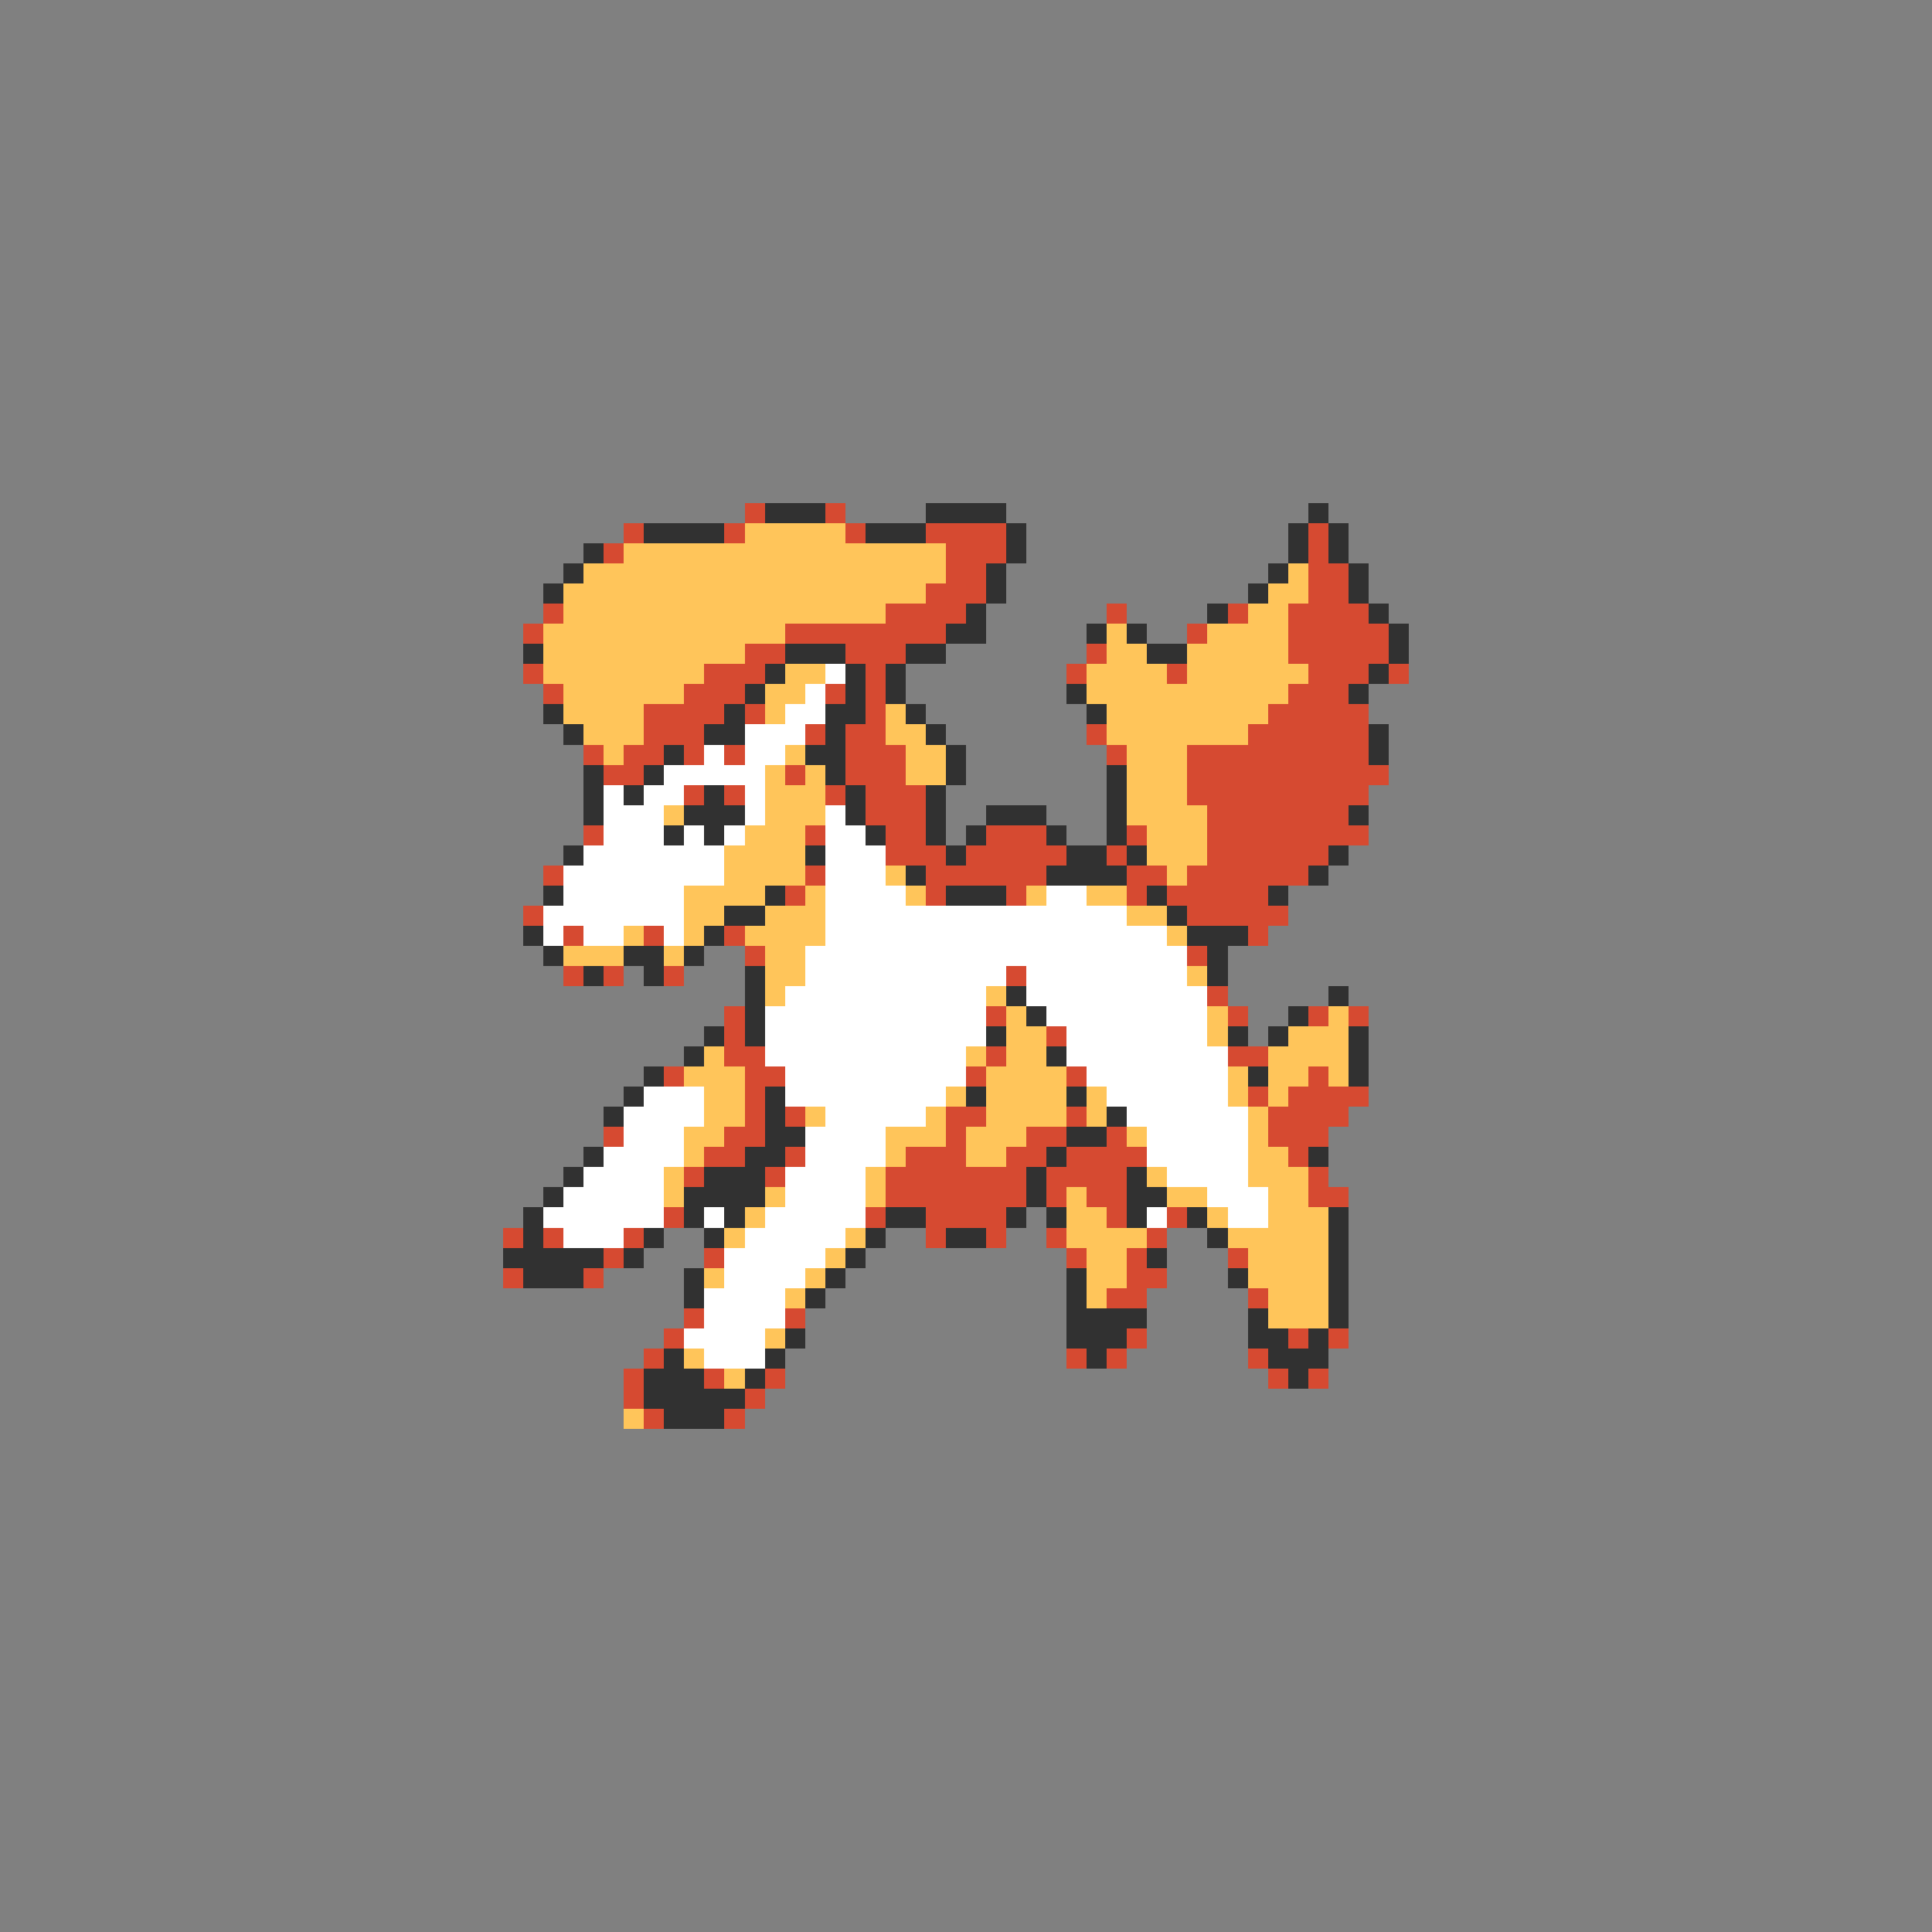 <svg xmlns="http://www.w3.org/2000/svg" viewBox="0 -0.5 96 96" shape-rendering="crispEdges">
<rect x="0" y="-0.5" width="96" height="96" fill="#808080" stroke="none"/>
<path stroke="#d64a31" d="M37 25h1M41 25h1M31 26h1M36 26h1M42 26h1M46 26h4M65 26h1M30 27h1M47 27h3M65 27h1M47 28h2M65 28h2M46 29h3M65 29h2M27 30h1M44 30h4M55 30h1M61 30h1M64 30h4M26 31h1M39 31h8M59 31h1M64 31h5M37 32h2M42 32h3M54 32h1M64 32h5M26 33h1M35 33h3M43 33h1M53 33h1M58 33h1M65 33h3M69 33h1M27 34h1M34 34h3M41 34h1M43 34h1M64 34h3M32 35h4M37 35h1M43 35h1M63 35h5M32 36h3M40 36h1M42 36h2M54 36h1M62 36h6M29 37h1M31 37h2M34 37h1M36 37h1M42 37h3M55 37h1M59 37h9M30 38h2M39 38h1M42 38h3M59 38h10M34 39h1M36 39h1M41 39h1M43 39h3M59 39h9M43 40h3M60 40h7M29 41h1M40 41h1M44 41h2M49 41h3M56 41h1M60 41h8M44 42h3M48 42h5M55 42h1M60 42h6M27 43h1M40 43h1M46 43h6M56 43h2M59 43h6M39 44h1M46 44h1M50 44h1M56 44h1M58 44h5M26 45h1M59 45h5M28 46h1M32 46h1M36 46h1M62 46h1M37 47h1M59 47h1M28 48h1M30 48h1M33 48h1M50 48h1M60 49h1M36 50h1M49 50h1M61 50h1M65 50h1M67 50h1M36 51h1M52 51h1M36 52h2M49 52h1M61 52h2M33 53h1M37 53h2M48 53h1M53 53h1M65 53h1M37 54h1M62 54h1M64 54h4M37 55h1M39 55h1M47 55h2M53 55h1M63 55h4M30 56h1M36 56h2M47 56h1M51 56h2M55 56h1M63 56h3M35 57h2M39 57h1M45 57h3M50 57h2M53 57h4M64 57h1M34 58h1M38 58h1M44 58h7M52 58h4M65 58h1M44 59h7M52 59h1M54 59h2M65 59h2M33 60h1M43 60h1M46 60h4M55 60h1M58 60h1M25 61h1M27 61h1M31 61h1M46 61h1M49 61h1M52 61h1M57 61h1M30 62h1M35 62h1M53 62h1M56 62h1M61 62h1M25 63h1M29 63h1M56 63h2M55 64h2M62 64h1M34 65h1M39 65h1M33 66h1M56 66h1M64 66h1M66 66h1M32 67h1M53 67h1M55 67h1M62 67h1M31 68h1M35 68h1M38 68h1M63 68h1M65 68h1M31 69h1M37 69h1M32 70h1M36 70h1" />
<path stroke="#313131" d="M38 25h3M46 25h4M65 25h1M32 26h4M43 26h3M50 26h1M64 26h1M66 26h1M29 27h1M50 27h1M64 27h1M66 27h1M28 28h1M49 28h1M63 28h1M67 28h1M27 29h1M49 29h1M62 29h1M67 29h1M48 30h1M60 30h1M68 30h1M47 31h2M54 31h1M56 31h1M69 31h1M26 32h1M39 32h3M45 32h2M57 32h2M69 32h1M38 33h1M42 33h1M44 33h1M68 33h1M37 34h1M42 34h1M44 34h1M53 34h1M67 34h1M27 35h1M36 35h1M41 35h2M45 35h1M54 35h1M28 36h1M35 36h2M41 36h1M46 36h1M68 36h1M33 37h1M40 37h2M47 37h1M68 37h1M29 38h1M32 38h1M41 38h1M47 38h1M55 38h1M29 39h1M31 39h1M35 39h1M42 39h1M46 39h1M55 39h1M29 40h1M34 40h3M42 40h1M46 40h1M49 40h3M55 40h1M67 40h1M33 41h1M35 41h1M43 41h1M46 41h1M48 41h1M52 41h1M55 41h1M28 42h1M40 42h1M47 42h1M53 42h2M56 42h1M66 42h1M45 43h1M52 43h4M65 43h1M27 44h1M38 44h1M47 44h3M57 44h1M63 44h1M36 45h2M58 45h1M26 46h1M35 46h1M59 46h3M27 47h1M31 47h2M34 47h1M60 47h1M29 48h1M32 48h1M37 48h1M60 48h1M37 49h1M50 49h1M66 49h1M37 50h1M51 50h1M64 50h1M35 51h1M37 51h1M49 51h1M61 51h1M63 51h1M67 51h1M34 52h1M52 52h1M67 52h1M32 53h1M62 53h1M67 53h1M31 54h1M38 54h1M48 54h1M53 54h1M30 55h1M38 55h1M55 55h1M38 56h2M53 56h2M29 57h1M37 57h2M52 57h1M65 57h1M28 58h1M35 58h3M51 58h1M56 58h1M27 59h1M34 59h4M51 59h1M56 59h2M26 60h1M34 60h1M36 60h1M44 60h2M50 60h1M52 60h1M56 60h1M59 60h1M66 60h1M26 61h1M32 61h1M35 61h1M43 61h1M47 61h2M60 61h1M66 61h1M25 62h5M31 62h1M42 62h1M57 62h1M66 62h1M26 63h3M34 63h1M41 63h1M53 63h1M61 63h1M66 63h1M34 64h1M40 64h1M53 64h1M66 64h1M53 65h4M62 65h1M66 65h1M39 66h1M53 66h3M62 66h2M65 66h1M33 67h1M38 67h1M54 67h1M63 67h3M32 68h3M37 68h1M64 68h1M32 69h5M33 70h3" />
<path stroke="#ffc55a" d="M37 26h5M31 27h16M29 28h18M64 28h1M28 29h18M63 29h2M28 30h16M62 30h2M27 31h12M55 31h1M60 31h4M27 32h10M55 32h2M59 32h5M27 33h8M39 33h2M54 33h4M59 33h6M28 34h6M38 34h2M54 34h10M28 35h4M38 35h1M44 35h1M55 35h8M29 36h3M44 36h2M55 36h7M30 37h1M39 37h1M45 37h2M56 37h3M38 38h1M40 38h1M45 38h2M56 38h3M38 39h3M56 39h3M33 40h1M38 40h3M56 40h4M37 41h3M57 41h3M36 42h4M57 42h3M36 43h4M44 43h1M58 43h1M34 44h4M40 44h1M45 44h1M51 44h1M54 44h2M34 45h2M38 45h3M56 45h2M31 46h1M34 46h1M37 46h4M58 46h1M28 47h3M33 47h1M38 47h2M38 48h2M59 48h1M38 49h1M49 49h1M50 50h1M60 50h1M66 50h1M50 51h2M60 51h1M64 51h3M35 52h1M48 52h1M50 52h2M63 52h4M34 53h3M49 53h4M61 53h1M63 53h2M66 53h1M35 54h2M47 54h1M49 54h4M54 54h1M61 54h1M63 54h1M35 55h2M40 55h1M46 55h1M49 55h4M54 55h1M62 55h1M34 56h2M44 56h3M48 56h3M56 56h1M62 56h1M34 57h1M44 57h1M48 57h2M62 57h2M33 58h1M43 58h1M57 58h1M62 58h3M33 59h1M38 59h1M43 59h1M53 59h1M58 59h2M63 59h2M37 60h1M53 60h2M60 60h1M63 60h3M36 61h1M42 61h1M53 61h4M61 61h5M41 62h1M54 62h2M62 62h4M35 63h1M40 63h1M54 63h2M62 63h4M39 64h1M54 64h1M63 64h3M63 65h3M38 66h1M34 67h1M36 68h1M31 70h1" />
<path stroke="#ffffff" d="M41 33h1M40 34h1M39 35h2M37 36h3M35 37h1M37 37h2M33 38h5M30 39h1M32 39h2M37 39h1M30 40h3M37 40h1M41 40h1M30 41h3M34 41h1M36 41h1M41 41h2M29 42h7M41 42h3M28 43h8M41 43h3M28 44h6M41 44h4M52 44h2M27 45h7M41 45h15M27 46h1M29 46h2M33 46h1M41 46h17M40 47h19M40 48h10M51 48h8M39 49h10M51 49h9M38 50h11M52 50h8M38 51h11M53 51h7M38 52h10M53 52h8M39 53h9M54 53h7M32 54h3M39 54h8M55 54h6M31 55h4M41 55h5M56 55h6M31 56h3M40 56h4M57 56h5M30 57h4M40 57h4M57 57h5M29 58h4M39 58h4M58 58h4M28 59h5M39 59h4M60 59h3M27 60h6M35 60h1M38 60h5M57 60h1M61 60h2M28 61h3M37 61h5M36 62h5M36 63h4M35 64h4M35 65h4M34 66h4M35 67h3" />
</svg>